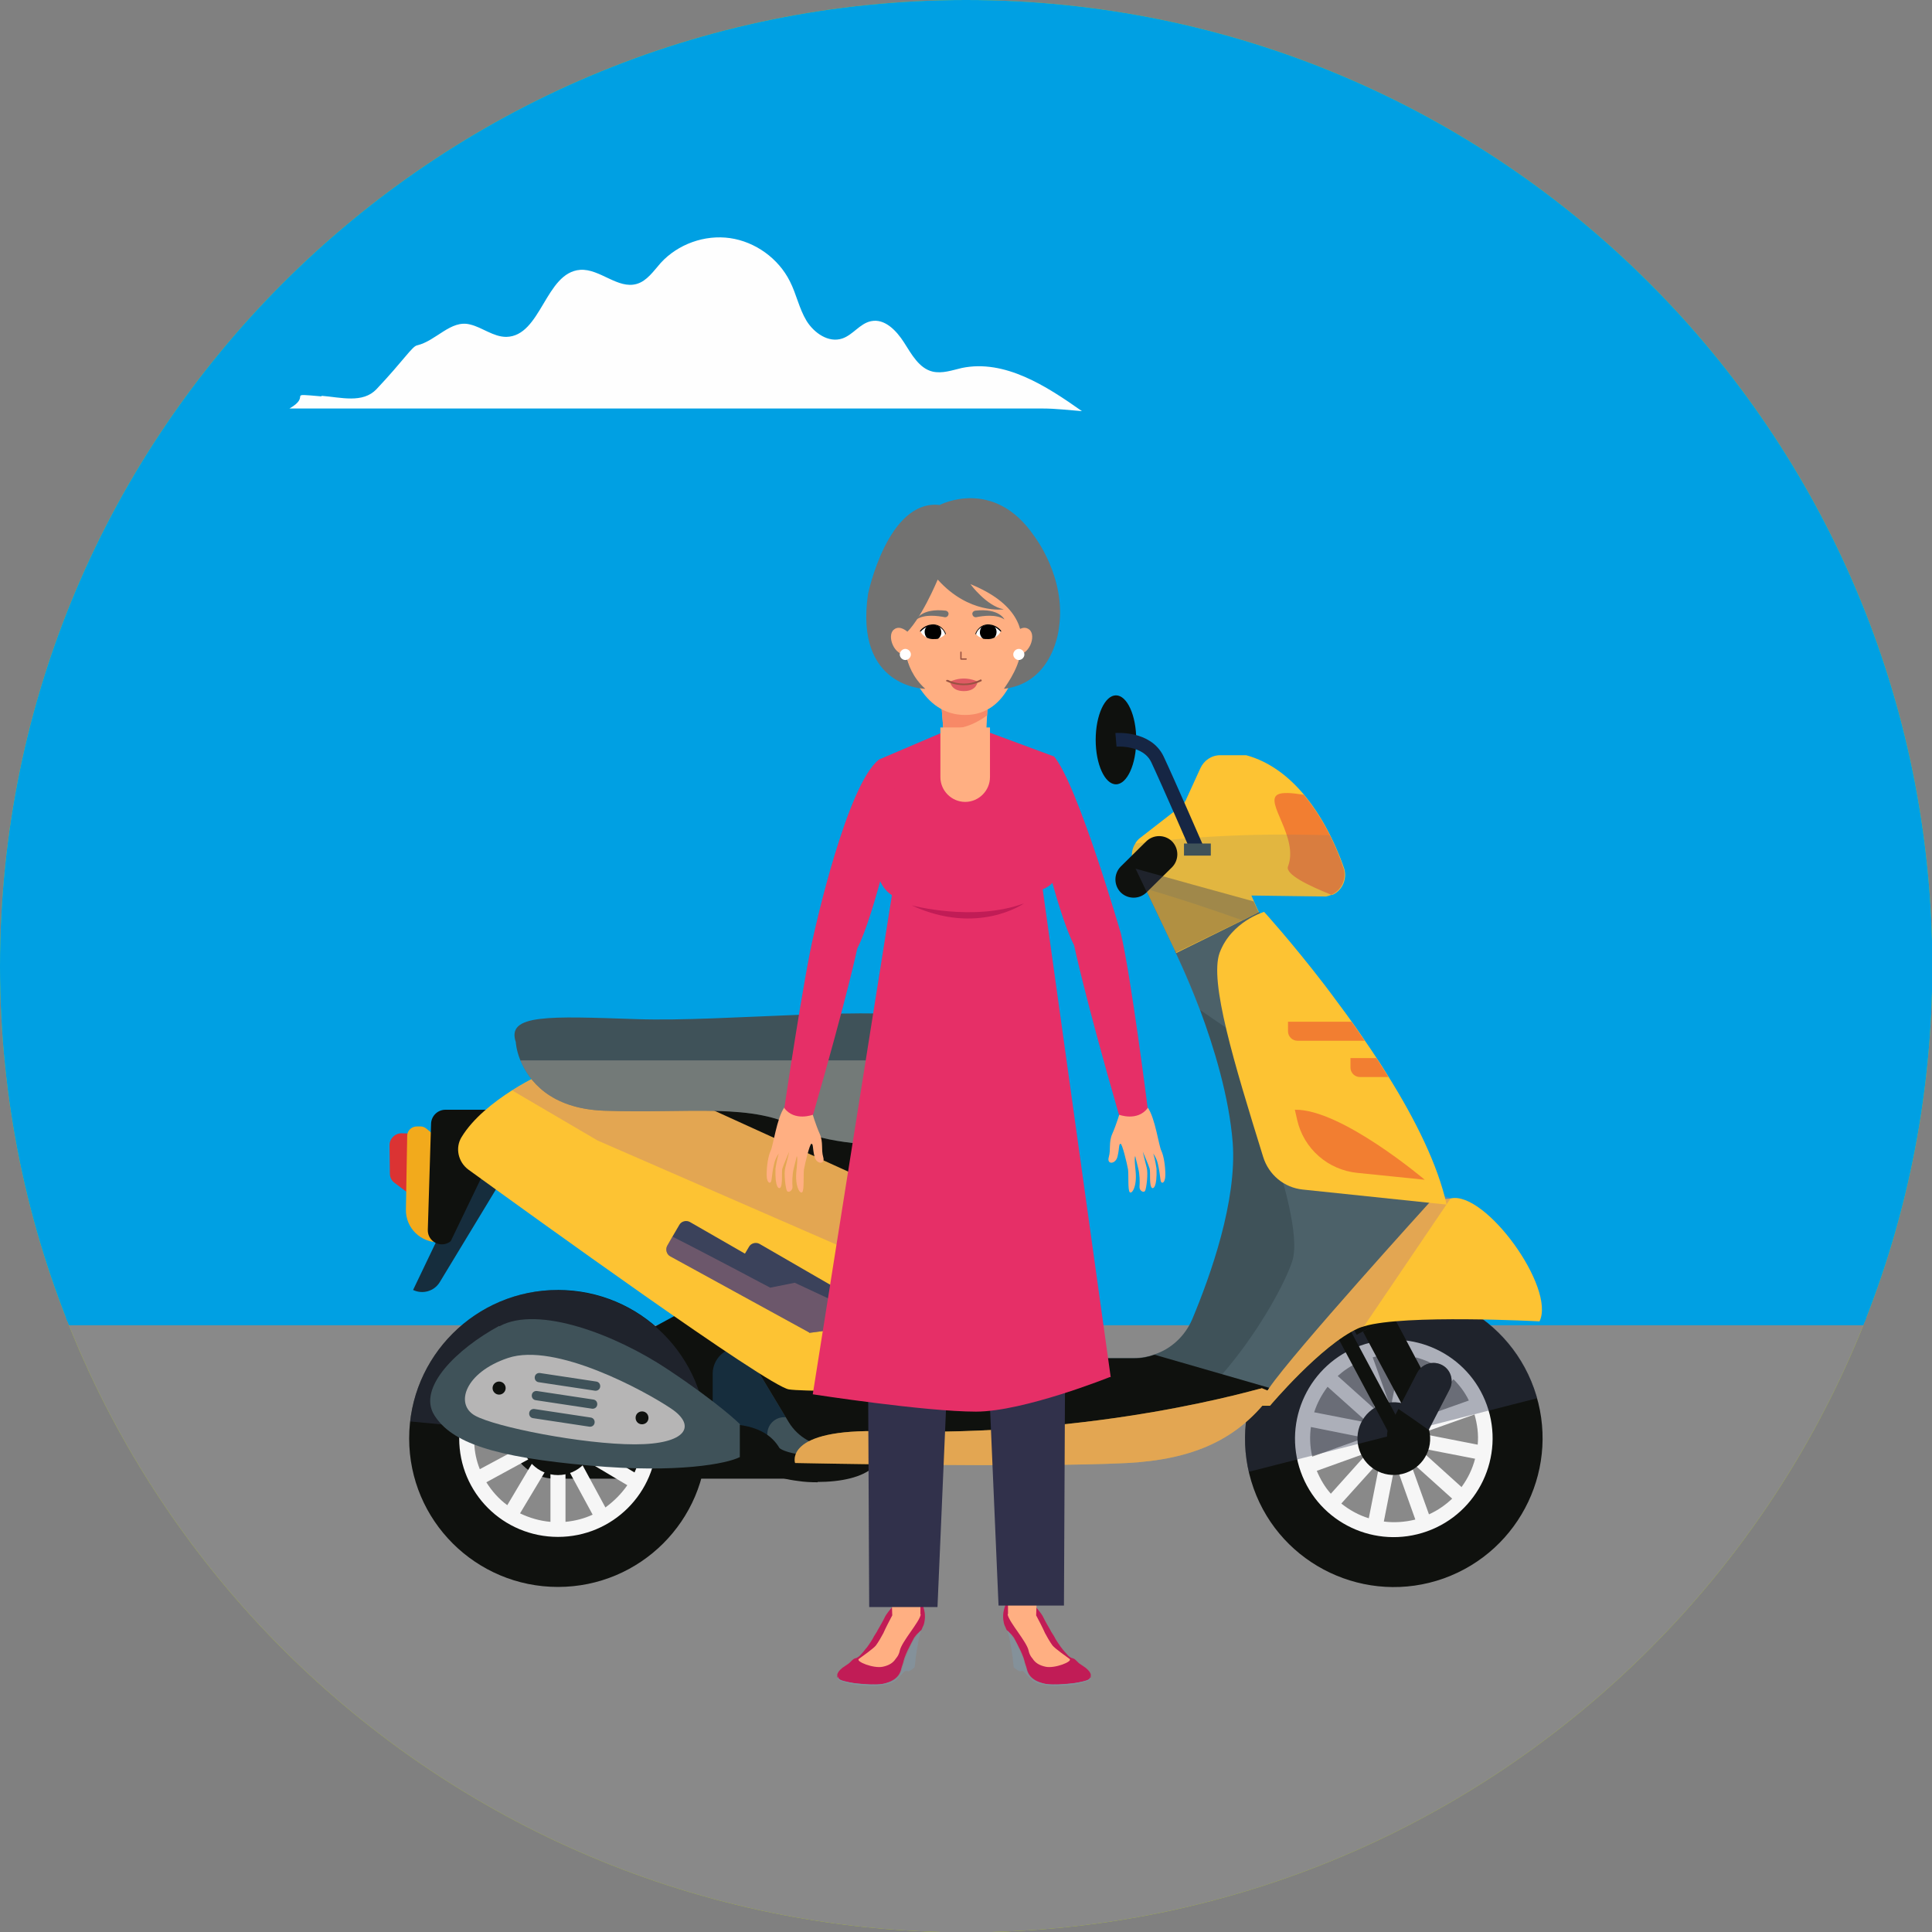 <?xml version="1.0" encoding="UTF-8"?>
<!DOCTYPE svg PUBLIC "-//W3C//DTD SVG 1.1//EN" "http://www.w3.org/Graphics/SVG/1.1/DTD/svg11.dtd">
<!-- Creator: CorelDRAW X6 -->
<svg xmlns="http://www.w3.org/2000/svg" xml:space="preserve" width="50mm" height="50mm" version="1.1" style="shape-rendering:geometricPrecision; text-rendering:geometricPrecision; image-rendering:optimizeQuality; fill-rule:evenodd; clip-rule:evenodd"
viewBox="0 0 5907 5907"
 xmlns:xlink="http://www.w3.org/1999/xlink">
 <rect x="0" y="0" width="5907" height="5907" fill="#808080" stroke="none"/>
 <defs>
  <style type="text/css">
   <![CDATA[
    .str3 {stroke:#31314B;stroke-width:9.002}
    .str1 {stroke:#00A0E3;stroke-width:23.629}
    .str0 {stroke:#898989;stroke-width:23.629}
    .str4 {stroke:#FFAF82;stroke-width:23.629}
    .str2 {stroke:#162644;stroke-width:41.681}
    .fil3 {fill:none}
    .fil26 {fill:#84919A}
    .fil2 {fill:#00A0E3}
    .fil1 {fill:#898989}
    .fil0 {fill:#B0CB1F}
    .fil29 {fill:black}
    .fil6 {fill:#0F110E}
    .fil5 {fill:#162D3D}
    .fil31 {fill:#291FAC}
    .fil30 {fill:#31314B}
    .fil13 {fill:#3F5259}
    .fil10 {fill:#595959}
    .fil38 {fill:#995342}
    .fil22 {fill:#B6B5B5}
    .fil25 {fill:#C11C56}
    .fil37 {fill:#DE5A62}
    .fil19 {fill:#F27E31}
    .fil11 {fill:#F6F6F6}
    .fil17 {fill:#FDC333}
    .fil27 {fill:#FFAF82}
    .fil39 {fill:white}
    .fil35 {fill:#727271;fill-rule:nonzero}
    .fil4 {fill:#FEFEFE;fill-rule:nonzero}
    .fil9 {fill:#0F110E;fill-rule:nonzero}
    .fil21 {fill:#3B425B;fill-rule:nonzero}
    .fil24 {fill:#3F5259;fill-rule:nonzero}
    .fil33 {fill:#C11C56;fill-rule:nonzero}
    .fil7 {fill:#DB3333;fill-rule:nonzero}
    .fil32 {fill:#E62F67;fill-rule:nonzero}
    .fil8 {fill:#F2AA1C;fill-rule:nonzero}
    .fil34 {fill:#F78967;fill-rule:nonzero}
    .fil14 {fill:#FDC333;fill-rule:nonzero}
    .fil28 {fill:#FFAF82;fill-rule:nonzero}
    .fil36 {fill:white;fill-rule:nonzero}
    .fil20 {fill:#607985;fill-opacity:0.169}
    .fil12 {fill:#3B425B;fill-opacity:0.388}
    .fil16 {fill:#607985;fill-opacity:0.388}
    .fil18 {fill:#BA7985;fill-opacity:0.388}
    .fil23 {fill:#C4BAAA;fill-opacity:0.388}
    .fil15 {fill:#BA7985;fill-rule:nonzero;fill-opacity:0.388}
   ]]>
  </style>
     <clipPath id="id0">
      <path d="M2954 0c1631,0 2954,1322 2954,2954 0,1631 -1322,2954 -2954,2954 -1631,0 -2954,-1322 -2954,-2954 0,-1631 1322,-2954 2954,-2954z"/>
     </clipPath>
 </defs>
 <g id="Layer_x0020_1">
  <g id="_1332094816">
   <g>
    <path class="fil0" d="M2954 0c1631,0 2954,1322 2954,2954 0,1631 -1322,2954 -2954,2954 -1631,0 -2954,-1322 -2954,-2954 0,-1631 1322,-2954 2954,-2954z"/>
    <g style="clip-path:url(#id0)">
     <g>
      <rect class="fil1 str0" x="-920" y="4040" width="7915" height="2038"/>
      <rect class="fil2 str1" x="-920" y="-549" width="7915" height="4589"/>
     </g>
    </g>
    <path class="fil3" d="M2954 0c1631,0 2954,1322 2954,2954 0,1631 -1322,2954 -2954,2954 -1631,0 -2954,-1322 -2954,-2954 0,-1631 1322,-2954 2954,-2954z"/>
    <path class="fil4" d="M982 1210c61,5 127,24 169,-20 83,-88 109,-131 124,-134 59,-14 103,-79 162,-64 38,9 71,38 111,38 107,-2 119,-197 226,-205 60,-4 115,60 173,43 31,-9 51,-39 73,-64 53,-58 135,-87 212,-76 77,11 148,62 183,132 20,39 28,83 51,121 23,37 67,68 109,54 33,-11 54,-46 88,-53 42,-9 78,29 101,65 23,36 46,79 87,89 30,7 60,-4 90,-11 131,-27 258,55 367,132 -40,-3 -80,-8 -120,-8l-2303 0c71,-41 -16,-47 99,-37z"/>
    <g>
     <path class="fil5" d="M1455 3543l-192 401c29,14 64,4 81,-23l212 -350 -101 -28z"/>
     <path class="fil6" d="M2085 4011l-455 247c-45,24 -73,72 -73,123 0,77 63,140 140,140l767 0c44,0 85,-20 111,-55l33 -43c51,-67 32,-162 -40,-205l-344 -204c-42,-25 -95,-26 -138,-3z"/>
     <path class="fil7" d="M1301 3467l-72 -2c-21,-1 -39,17 -38,38l1 85c0,12 6,23 15,29l69 52c24,18 59,1 60,-30l1 -135c0,-20 -16,-37 -36,-38z"/>
     <g>
      <path class="fil8" d="M1349 3488l-45 -37c-5,-4 -11,-7 -18,-7l-11 0c-16,0 -30,12 -30,29l-4 225c-1,57 46,102 102,100 0,0 9,-105 9,-113l5 -174c0,-9 -4,-17 -10,-23z"/>
      <path class="fil9" d="M1505 3393c-75,0 -44,0 -143,0 -24,0 -43,19 -44,42l-10 325c-1,37 41,58 70,35l161 -334c20,-29 0,-68 -36,-68z"/>
     </g>
     <path class="fil10" d="M3019 3670c0,0 100,-55 100,-174l-124 -82 0 240 24 16z"/>
     <g>
      <path class="fil6" d="M1706 3944c-251,0 -455,203 -455,454 0,251 204,454 455,454 251,0 455,-203 455,-454 0,-251 -204,-454 -455,-454zm0 740l0 0c-158,0 -287,-128 -287,-286 0,-158 128,-286 287,-286 158,0 287,128 287,286 0,158 -128,286 -287,286z"/>
      <path class="fil11" d="M1706 4097c-167,0 -302,135 -302,301 0,167 135,301 302,301 167,0 302,-135 302,-301 0,-167 -135,-301 -302,-301zm23 46l0 0c30,3 58,10 84,22l-84 141 0 -163zm-46 156l0 0 -74 -138c23,-10 48,-16 74,-18l0 156zm-67 113l0 0 -149 80c-10,-25 -16,-52 -17,-80l166 0zm-165 -46l0 0c4,-31 13,-60 27,-86l145 86 -172 0zm232 287l0 0c-33,-3 -64,-12 -93,-26l93 -155 0 182zm46 -175l0 0 83 153c-26,12 -53,19 -83,22l0 -175zm67 -113l0 0 142 -77c11,24 19,50 22,77l-165 0zm166 46l0 0c-2,32 -9,63 -22,91l-152 -91 174 0zm-47 -162l0 0 -147 80 85 -142c24,17 46,38 63,62zm-347 -68l0 0 78 145 -143 -86c18,-23 40,-43 65,-59zm-81 351l0 0 156 -85 -92 155c-26,-19 -47,-43 -64,-70zm364 77l0 0 -86 -159 153 91c-18,26 -41,49 -67,68z"/>
      <path class="fil6" d="M1706 4288c-61,0 -111,50 -111,111 0,61 50,111 111,111 61,0 111,-50 111,-111 0,-61 -50,-111 -111,-111z"/>
      <path class="fil12" d="M1706 3944c-233,0 -426,175 -452,402l906 85c1,-11 1,-21 1,-32 0,-251 -204,-454 -455,-454z"/>
     </g>
     <g>
      <path class="fil6" d="M4109 3970c-237,85 -360,345 -276,581 84,236 345,359 581,275 237,-85 360,-345 276,-581 -84,-236 -345,-359 -581,-275zm249 697l0 0c-149,53 -313,-24 -366,-173 -53,-149 25,-313 174,-366 149,-53 313,24 366,173 53,149 -25,313 -174,366z"/>
      <path class="fil11" d="M4160 4114c-157,56 -239,229 -183,386 56,157 229,238 386,182 157,-56 239,-229 183,-386 -56,-157 -229,-238 -386,-182zm37 36l0 0c29,-8 58,-10 87,-7l-32 161 -55 -154zm10 162l0 0 -117 -105c19,-17 40,-31 64,-42l52 147zm-25 129l0 0 -113 126c-18,-20 -32,-44 -43,-70l156 -56zm-170 12l0 0c-7,-30 -8,-61 -4,-90l165 33 -162 58zm315 193l0 0c-32,8 -65,10 -96,6l35 -178 61 171zm-16 -180l0 0 129 116c-20,19 -44,36 -71,48l-59 -164zm25 -129l0 0 108 -120c19,19 35,40 47,65l-155 55zm172 -13l0 0c9,31 13,62 10,93l-174 -34 163 -58zm-99 -137l0 0 -112 125 32 -162c29,8 56,20 80,37zm-350 53l0 0 123 110 -164 -32c9,-28 23,-54 41,-78zm42 357l0 0 119 -132 -35 177c-30,-9 -59,-25 -84,-45zm368 -50l0 0 -134 -121 175 34c-8,31 -22,60 -41,86z"/>
      <path class="fil6" d="M4224 4294c-58,21 -88,84 -67,142 21,58 84,88 142,67 58,-21 88,-84 67,-142 -21,-58 -84,-88 -142,-67z"/>
      <path class="fil12" d="M4109 3970c-220,79 -342,309 -291,530l882 -225c-3,-10 -6,-20 -10,-31 -84,-236 -345,-359 -581,-275z"/>
     </g>
     <path class="fil5" d="M2323 4428l-64 0c-44,0 -80,-36 -80,-80l0 -148c0,-44 36,-80 80,-80l64 0c44,0 80,36 80,80l0 148c0,44 -36,80 -80,80z"/>
     <path class="fil13" d="M2346 4426l0 -41c0,-29 23,-52 52,-52l96 0c29,0 52,23 52,52l0 41c0,29 -23,52 -52,52l-96 0c-29,0 -52,-23 -52,-52z"/>
     <g>
      <path class="fil9" d="M2500 4532c-21,0 -41,-1 -60,-4 -66,-8 -109,-28 -127,-60 -21,-35 -89,-34 -121,-33l-2 -81c48,-1 148,-3 193,73 5,6 36,20 96,23 66,3 123,-10 137,-24 47,-47 86,-124 86,-125l73 36c-2,4 -45,90 -102,146 -35,35 -105,48 -173,48z"/>
     </g>
     <g>
      <g>
       <polygon class="fil9" points="4167,4071 4259,4022 4402,4291 4311,4340 "/>
       <polygon class="fil9" points="4057,4027 4096,4006 4307,4401 4268,4422 "/>
       <polygon class="fil9" points="4148,4081 4278,4011 4075,3630 3945,3700 "/>
      </g>
      <path class="fil6" d="M4271 4438c27,14 61,3 75,-24l22 -42 64 -124c14,-27 4,-61 -24,-75 -8,-4 -17,-6 -25,-6 -20,0 -40,11 -50,30l-58 112 -28 54c-14,27 -3,61 24,75z"/>
      <path class="fil12" d="M4276 4308c31,21 61,42 92,64l64 -124c14,-27 4,-61 -24,-75 -8,-4 -17,-6 -25,-6 -20,0 -40,11 -50,30l-58 112z"/>
     </g>
     <path class="fil14" d="M4707 4040c0,0 -415,-22 -536,15 -7,2 -14,4 -20,7 -112,51 -268,236 -268,236l-153 0c-32,-468 264,-669 580,-656 45,2 86,31 126,22 106,-23 321,274 271,376z"/>
     <path class="fil15" d="M4436 3664c-5,6 -9,12 -13,18 -84,124 -168,248 -252,372 -7,2 -14,4 -20,7 -112,51 -268,236 -268,236l-153 0c-32,-468 264,-669 580,-656 45,2 87,10 126,22z"/>
     <path class="fil13" d="M4370 3677c0,0 -415,457 -490,567 -58,85 -115,130 -162,154 -71,36 -121,24 -121,24l-1056 0c-53,0 -101,-28 -129,-73l-177 -294 -48 -80 0 -700 832 130 0 265c-82,59 -108,176 -113,280 -2,38 7,74 24,104 33,58 95,98 167,98l371 0c22,0 43,-4 62,-11 51,-17 93,-56 115,-107 57,-136 137,-362 124,-540 -11,-141 -58,-294 -101,-409 -40,-105 -76,-178 -76,-178l257 -119c0,0 445,730 522,888z"/>
     <path class="fil16" d="M4370 3677c0,0 -415,457 -490,567 -58,85 -115,130 -162,154l-152 24 -197 31c0,0 0,-29 25,-31 268,-24 516,-440 557,-566 48,-147 -200,-712 -200,-712l-83 -57c-40,-105 -76,-178 -76,-178l257 -119c0,0 445,730 522,888z"/>
     <path class="fil6" d="M3880 4244c-146,213 -283,178 -283,178l-1056 0c-53,0 -101,-28 -129,-73l-177 -294 695 0c33,58 95,98 167,98l371 0c22,0 43,-4 62,-11l350 101z"/>
     <path class="fil17" d="M4423 3683c0,0 -287,-30 -440,-46 -57,-6 -104,-45 -121,-100 -89,-287 -165,-536 -133,-624 36,-96 136,-125 136,-125 0,0 83,91 186,225 14,19 29,38 44,59 13,17 25,34 38,52 14,19 27,39 41,59 12,17 23,34 35,52 13,19 25,39 37,58 81,130 150,268 177,390z"/>
     <path class="fil17" d="M3857 4245c-4,-2 -490,150 -1156,131 -306,-9 -270,97 -270,97 0,0 726,15 1016,0 200,-11 340,-70 444,-215 -11,-5 -23,-9 -34,-14z"/>
     <path class="fil18" d="M3857 4245c-4,-2 -490,150 -1156,131 -306,-9 -270,97 -270,97 0,0 726,15 1016,0 200,-11 340,-70 444,-215 -11,-5 -23,-9 -34,-14z"/>
     <path class="fil17" d="M3195 4248c0,0 -708,12 -783,0 -65,-10 -788,-533 -980,-672 -31,-23 -41,-66 -21,-99 35,-58 99,-108 154,-143 58,-37 109,-58 109,-58l1446 221c-30,177 -124,268 -124,268l117 282 83 201z"/>
     <path class="fil15" d="M2995 3765l117 282 -1285 -560 -261 -153c58,-37 109,-58 109,-58l372 57 1073 164c-29,171 -118,262 -124,268l0 0z"/>
     <path class="fil9" d="M3119 3497c-29,171 -118,262 -124,268l0 0 -949 -432 1073 164z"/>
     <path class="fil13" d="M3119 3497c0,0 -538,39 -673,-44 -136,-83 -340,-48 -598,-57 -168,-6 -232,-94 -257,-154 -13,-32 -14,-56 -14,-56 -29,-86 101,-79 371,-70 271,9 725,-44 944,0 76,15 127,66 161,126 63,112 67,254 67,254z"/>
     <path class="fil17" d="M4071 2736c-5,2 -11,4 -17,5l-228 -3 8 18 15 33 -50 25 -203 100 -94 -197 -29 -61 -6 -13c-10,-21 -8,-45 4,-64 4,-7 9,-13 16,-18l121 -94c9,-7 16,-15 20,-26l42 -92c11,-24 34,-40 61,-40l79 0c74,20 133,68 178,122 34,41 60,85 79,123 27,54 40,94 40,94 15,34 -1,74 -33,88z"/>
     <path class="fil19" d="M4071 2736c-72,-29 -142,-63 -133,-87 34,-89 -74,-198 -31,-220 14,-7 42,-5 79,1 83,99 119,217 119,217 15,34 -1,74 -33,88z"/>
     <path class="fil20" d="M4071 2736c-5,2 -11,4 -17,5l-228 -3 8 18 15 33 -50 25c-98,-35 -197,-68 -297,-97l-29 -61 -6 -13c-10,-21 -8,-45 4,-64 197,-24 397,-32 595,-25 27,54 40,94 40,94 15,34 -1,74 -33,88z"/>
     <path class="fil6" d="M3583 2572c-22,-21 -57,-21 -79,1l-78 77c-21,22 -21,57 1,79 22,21 57,21 79,-1l78 -77c21,-22 21,-57 -1,-79z"/>
     <path class="fil6" d="M3474 2262c0,75 -28,136 -62,136 -34,0 -62,-61 -62,-136 0,-75 28,-136 62,-136 34,0 62,61 62,136z"/>
     <path class="fil3 str2" d="M3412 2262c0,0 95,-8 127,60 32,68 122,275 122,275"/>
     <path class="fil21" d="M2483 3980l-7 95 -427 -234c-11,-6 -15,-21 -9,-32l16 -28 21 -36c6,-11 21,-15 32,-9l167 96 154 89 0 0 43 25c11,6 15,21 9,32z"/>
     <path class="fil21" d="M2694 4046l0 0 -218 29 -215 -168c-9,-5 -13,-16 -11,-26 1,-2 1,-4 3,-6l24 -41 13 -22c6,-11 21,-15 32,-9l365 211c11,6 15,21 9,32z"/>
     <g>
      <g>
       <path class="fil13" d="M1526 4054c-129,70 -251,189 -198,273 53,84 181,128 476,154 269,24 419,-6 458,-26l0 -101c0,0 -62,-62 -220,-167 -159,-106 -396,-197 -515,-132z"/>
       <path class="fil22" d="M1553 4152c-131,44 -163,141 -101,176 62,35 330,88 489,88 159,0 190,-57 110,-110 -79,-53 -353,-203 -498,-154z"/>
      </g>
      <path class="fil9" d="M1546 4244c0,11 -9,20 -20,20 -11,0 -20,-9 -20,-20 0,-11 9,-20 20,-20 11,0 20,9 20,20z"/>
      <path class="fil9" d="M1976 4320c8,7 9,20 2,28 -7,8 -20,9 -28,2 -8,-7 -9,-20 -2,-28 7,-8 20,-9 28,-2z"/>
     </g>
     <path class="fil12" d="M3849 2789l-254 124 -123 -257c59,16 118,33 176,49 61,17 123,34 185,51l15 33z"/>
     <path class="fil23" d="M3119 3497c0,0 -538,39 -673,-44 -136,-83 -340,-48 -598,-57 -168,-6 -232,-94 -257,-154l1462 0c63,112 67,254 67,254z"/>
     <polygon class="fil13" points="3702,2616 3620,2616 3620,2579 3702,2579 "/>
     <path class="fil19" d="M3959 3393l7 31c20,88 94,153 184,162l206 21c0,0 -256,-217 -397,-214z"/>
     <g>
      <path class="fil19" d="M4173 3182l-206 0c-16,0 -29,-13 -29,-29l0 -29 194 0c14,19 27,39 41,59z"/>
      <path class="fil19" d="M4245 3293l-87 0c-16,0 -29,-13 -29,-29l0 -29 79 0c13,19 25,39 37,58z"/>
     </g>
     <g>
      <path class="fil24" d="M1806 4334l-172 -26c-8,-1 -15,4 -16,12 -1,8 4,15 12,16l172 26c8,1 15,-4 16,-12 1,-8 -4,-15 -12,-16z"/>
      <path class="fil24" d="M1814 4279l-172 -26c-8,-1 -15,4 -16,12 -1,8 4,15 12,16l172 26c8,1 15,-4 16,-12 1,-8 -4,-15 -12,-16z"/>
      <path class="fil24" d="M1823 4224l-172 -26c-8,-1 -15,4 -16,12 -1,8 4,15 12,16l172 26c8,1 15,-4 16,-12 1,-8 -4,-15 -12,-16z"/>
     </g>
     <path class="fil18" d="M2694 4046l-218 29 -427 -234c-11,-6 -15,-21 -9,-32l16 -28c56,28 132,68 193,100 60,32 106,56 106,56l75 -15 0 0 263 123z"/>
    </g>
    <g>
     <path class="fil25" d="M2816 4985c0,0 3,-4 4,-8 2,-4 5,-10 6,-16 1,-6 2,-11 2,-16 0,-5 0,-12 -2,-21 -2,-9 -5,-17 -6,-19 -1,-2 -6,-11 -8,-13 -2,-2 -6,-8 -7,-10 -1,-2 -3,-5 -4,-8 -1,-3 -2,-5 -2,-7 0,-2 0,-3 -3,-5 -2,-2 -3,-3 -5,-3 -2,0 -6,0 -8,1 -2,1 -7,3 -9,5 -3,1 -7,4 -9,6 -2,3 -11,10 -16,16 -5,6 -13,16 -18,22 -4,6 -12,15 -15,19 -3,4 -9,12 -11,17 -2,4 -8,16 -10,19 -2,4 -13,22 -14,25 -1,2 -10,15 -11,18 -1,3 -14,23 -18,28 -4,5 -11,13 -13,16 -2,2 -7,8 -10,11 -3,3 -8,6 -10,7 0,0 -6,1 -10,4 -4,3 -10,10 -14,13 -4,3 -16,11 -19,13 -4,3 -10,9 -12,12 -2,4 -4,6 -4,9 0,4 0,7 0,7 0,0 0,7 12,11 12,4 35,8 59,10 24,2 36,3 54,2 18,-1 36,-7 48,-15 12,-8 15,-15 17,-18 2,-4 4,-8 5,-13 1,-5 7,-21 8,-27 1,-6 11,-30 14,-35 2,-5 16,-31 18,-35 2,-3 10,-13 12,-14 1,-1 6,-6 6,-6l1 -1z"/>
     <path class="fil26" d="M2562 5126c0,0 0,6 8,10 8,4 33,9 39,10 6,1 43,5 61,4 0,0 15,1 32,-2 0,0 17,-4 26,-8 0,0 16,-9 22,-18 5,-9 7,-13 9,-23 0,0 7,-23 10,-32 4,-9 13,-29 17,-38 4,-9 10,-19 15,-25 5,-6 9,-12 10,-13 1,-1 4,-4 4,-4l1 -1 0 0c0,0 -4,13 -6,22 -2,9 -4,21 -5,27 -1,7 -4,22 -4,25 -1,3 -2,13 -2,18 -1,5 -2,15 -2,17 0,1 -1,3 -1,3 0,0 -8,7 -10,8 -3,2 -8,4 -8,4 0,0 -1,-1 -4,-1 -2,0 -7,0 -7,0 0,0 -9,9 -14,14 -5,6 -11,11 -14,14 -3,3 -9,6 -13,8 -4,2 -17,5 -25,6 -7,2 -26,5 -46,3 0,0 -19,-1 -32,-2 -13,-1 -29,-5 -36,-7 -7,-2 -18,-5 -22,-8 -4,-4 -4,-5 -4,-7 0,-2 1,-5 1,-5z"/>
     <path class="fil27" d="M2757 4928c-4,4 -22,-2 -28,9 -7,13 -23,44 -28,56 -3,6 -16,29 -23,38 -7,9 -45,36 -52,41 -11,8 45,30 73,24 19,-4 32,-12 40,-25 0,0 9,-9 12,-24 6,-28 59,-86 64,-110 1,-6 -44,-21 -58,-9z"/>
     <path class="fil25" d="M3079 4985c0,0 -3,-4 -4,-8 -2,-4 -5,-10 -6,-16 -1,-6 -2,-11 -2,-16 0,-5 0,-12 2,-21 2,-9 5,-17 6,-19 1,-2 6,-11 8,-13 2,-2 6,-8 7,-10 1,-2 3,-5 4,-8 1,-3 2,-5 2,-7 0,-2 0,-3 3,-5 2,-2 3,-3 5,-3 2,0 6,0 8,1 2,1 7,3 9,5 3,1 7,4 9,6 2,3 11,10 16,16 5,6 13,16 18,22 4,6 12,15 15,19 3,4 9,12 11,17 2,4 8,16 10,19 2,4 13,22 14,25 1,2 10,15 11,18 1,3 14,23 18,28 4,5 10,13 13,16 2,2 7,8 10,11 3,3 8,6 10,7 0,0 6,1 10,4 4,3 10,10 14,13 4,3 16,11 19,13 4,3 10,9 12,12 2,4 4,6 4,9 0,4 0,7 0,7 0,0 0,7 -12,11 -12,4 -35,8 -59,10 -24,2 -36,3 -54,2 -18,-1 -36,-7 -48,-15 -12,-8 -15,-15 -17,-18 -2,-4 -4,-8 -5,-13 -1,-5 -7,-21 -8,-27 -1,-6 -11,-30 -14,-35 -2,-5 -16,-31 -18,-35 -2,-3 -10,-13 -12,-14 -1,-1 -6,-6 -6,-6l-1 -1z"/>
     <path class="fil26" d="M3334 5126c0,0 0,6 -8,10 -8,4 -33,9 -39,10 -6,1 -43,5 -61,4 0,0 -15,1 -32,-2 0,0 -17,-4 -26,-8 0,0 -16,-9 -22,-18 -5,-9 -7,-13 -9,-23 0,0 -7,-23 -10,-32 -4,-9 -13,-29 -17,-38 -4,-9 -10,-19 -15,-25 -5,-6 -9,-12 -10,-13 -1,-1 -4,-4 -4,-4l-1 -1 0 0c0,0 4,13 6,22 2,9 4,21 5,27 1,7 4,22 4,25 1,3 2,13 2,18 1,5 2,15 2,17 0,1 1,3 1,3 0,0 8,7 10,8 3,2 8,4 8,4 0,0 1,-1 4,-1 2,0 6,0 6,0 0,0 9,9 14,14 5,6 11,11 14,14 3,3 9,6 13,8 4,2 17,5 25,6 7,2 26,5 46,3 0,0 19,-1 32,-2 13,-1 29,-5 36,-7 7,-2 18,-5 22,-8 4,-4 4,-5 4,-7 0,-2 -1,-5 -1,-5z"/>
     <path class="fil27" d="M3139 4928c4,4 22,-2 28,9 7,13 23,44 28,56 3,6 16,29 23,38 7,9 45,36 52,41 11,8 -45,30 -73,24 -19,-4 -32,-12 -40,-25 0,0 -9,-9 -12,-24 -6,-28 -59,-86 -64,-110 -1,-6 44,-21 58,-9z"/>
     <path class="fil28" d="M2781 3371c0,0 42,660 37,806l-4 760 -86 1c-8,-300 -43,-547 -8,-761 -64,-207 -26,-387 -38,-634 0,0 -30,-170 98,-173z"/>
     <path class="fil28" d="M3115 3371c0,0 -42,660 -37,806l4 760 86 1c8,-300 108,-542 74,-756 64,-207 -40,-392 -27,-639 0,0 30,-170 -98,-173z"/>
     <polygon class="fil29" points="3113,2936 2803,2936 2803,2889 3113,2889 "/>
     <path class="fil30" d="M2828 3075c-75,-12 -86,52 -104,126 -17,75 -30,166 -33,275 -7,269 -45,488 -32,609 7,61 59,108 120,108 63,0 115,-48 121,-111l53 -851c6,-76 -47,-144 -123,-156 -1,0 -2,0 -3,0z"/>
     <path class="fil30 str3" d="M2898 4074l-36 835 -200 0 -4 -838c1,-66 55,-118 120,-118 67,0 121,55 120,122z"/>
     <path class="fil30" d="M3087 3075c75,-12 76,40 93,114 17,75 30,166 33,275 7,269 56,500 43,621 -7,61 -59,108 -120,108 -63,0 -115,-48 -121,-111l-53 -851c-6,-76 47,-144 123,-156 1,0 2,0 3,0z"/>
     <path class="fil30" d="M3017 4074l36 835 200 0 4 -838c-1,-66 -55,-118 -120,-118 -67,0 -121,55 -120,122z"/>
     <path class="fil30" d="M3113 2936l-310 0c0,0 -80,56 -124,233l235 135c27,16 61,16 88,0l235 -134c-48,-172 -124,-233 -124,-233z"/>
     <path class="fil31" d="M2815 2994c0,0 0,0 0,1 0,6 -3,32 -17,59 -13,27 -36,56 -78,68 -2,1 -3,2 -2,4 1,2 2,3 4,2 47,-14 72,-47 85,-77 13,-30 15,-57 15,-57 0,-2 -1,-3 -3,-4 -2,0 -3,1 -4,3z"/>
     <path class="fil31" d="M3092 2995c0,0 2,27 15,57 13,30 38,64 85,77 2,1 4,-1 4,-2 1,-2 0,-4 -2,-4 -44,-13 -68,-45 -80,-74 -6,-14 -10,-28 -12,-38 -1,-5 -2,-9 -2,-12 0,-1 0,-3 0,-3 0,-1 0,-1 0,-1 0,-2 -2,-3 -4,-3 -2,0 -3,2 -3,4z"/>
     <path class="fil32" d="M3394 4210c0,0 -264,106 -410,106 -156,0 -499,-53 -499,-53l242 -1526c-92,-58 -38,-270 -18,-260l-21 -155 199 -85 128 -1 208 77 -22 164c29,2 93,201 -13,242l208 1492z"/>
     <path class="fil33" d="M3131 2762c0,0 -141,100 -344,6 0,0 189,51 344,-6z"/>
     <g>
      <g>
       <g>
        <path class="fil28" d="M2483 3402c0,0 11,37 23,64 12,27 4,48 11,72 7,24 -22,22 -27,-3 -6,-25 -3,-37 -9,-38 -5,-1 -20,61 -23,79 -2,18 1,62 -5,69 -7,7 -23,-18 -18,-65 5,-46 1,-45 1,-45 0,0 -4,18 -9,37 -5,19 -5,43 -4,56 1,13 -13,20 -17,13 -4,-7 -10,-53 -5,-71 5,-18 12,-49 12,-49 0,0 -18,42 -21,52 -3,11 2,52 -7,59 -4,3 -16,-1 -14,-59 0,0 4,-28 10,-46 0,0 -10,13 -14,31 -4,16 -6,32 -8,48 -1,16 -15,14 -15,-14 0,-28 5,-58 12,-73 8,-15 19,-101 42,-133l82 17z"/>
       </g>
      </g>
      <g>
       <path class="fil32" d="M2745 2476c0,0 -69,317 -124,424 0,0 -29,140 -135,508 0,0 -56,22 -88,-20 0,0 60,-406 91,-535 0,0 100,-456 199,-531 0,0 51,58 58,154z"/>
      </g>
     </g>
     <g>
      <g>
       <g>
        <path class="fil28" d="M3424 3402c0,0 -11,37 -23,64 -12,27 -4,48 -11,72 -7,24 22,22 27,-3 6,-25 3,-37 9,-38 5,-1 20,61 23,79 2,18 -1,62 5,69 7,7 23,-18 18,-65 -5,-46 -1,-45 -1,-45 0,0 4,18 9,37 5,19 5,43 4,56 -1,13 13,20 17,13 4,-7 10,-53 5,-71 -5,-18 -12,-49 -12,-49 0,0 18,42 21,52 3,11 -2,52 7,59 4,3 16,-1 14,-59 0,0 -4,-28 -10,-46 0,0 10,13 14,31 4,16 6,32 8,48 1,16 15,14 15,-14 0,-28 -5,-58 -12,-73 -8,-15 -19,-101 -42,-133l-82 17z"/>
       </g>
      </g>
      <g>
       <path class="fil32" d="M3162 2476c0,0 67,308 122,414 0,0 31,150 137,518 0,0 56,22 88,-20 0,0 -51,-404 -82,-534 0,0 -133,-459 -205,-542 0,0 -52,67 -59,163z"/>
      </g>
     </g>
     <g>
      <g>
       <path class="fil28" d="M3021 2140l-3 47 -3 59c0,0 -12,22 -65,22 -53,0 -64,-15 -64,-15l-2 -26 -7 -87 143 0z"/>
      </g>
      <g>
       <path class="fil34" d="M3021 2140l-3 47c-22,17 -74,49 -134,40l-7 -87 143 0z"/>
      </g>
     </g>
     <path class="fil28" d="M3136 1895c0,6 -1,11 -2,17 -12,121 -50,274 -183,274 -130,0 -182,-144 -199,-263 -1,-9 -2,-17 -3,-25 -12,-112 75,-211 188,-212l10 0c84,1 154,56 179,130 3,9 5,18 7,27 3,16 4,34 2,51z"/>
     <path class="fil35" d="M2828 2106c0,0 -216,-3 -174,-290 0,0 60,-290 219,-272 0,0 165,-87 289,95 0,0 98,126 76,278 0,0 -14,170 -168,189 -6,0 180,-205 -103,-320 0,0 49,67 102,77 0,0 -106,16 -202,-91 0,0 -54,130 -103,169 0,0 -9,99 65,165z"/>
     <g>
      <g>
       <g>
        <path class="fil28" d="M2776 1933c0,0 -24,-24 -43,-8 -23,18 1,83 41,76l2 -68z"/>
       </g>
      </g>
     </g>
     <path class="fil36" d="M2785 2001c0,9 -8,17 -17,17 -9,0 -17,-8 -17,-17 0,-9 8,-17 17,-17 9,0 17,8 17,17z"/>
     <path class="fil35" d="M2900 1878c-1,6 -6,10 -12,9 -20,-4 -61,-10 -86,7 0,0 15,-35 89,-27 6,1 10,6 9,11z"/>
     <g>
      <g>
       <g>
        <path class="fil28" d="M3104 1933c0,0 24,-24 43,-8 23,18 -1,83 -41,76l-2 -68z"/>
       </g>
      </g>
     </g>
     <path class="fil36" d="M3132 2001c0,9 -8,17 -17,17 -9,0 -17,-8 -17,-17 0,-9 8,-17 17,-17 9,0 17,8 17,17z"/>
     <g>
      <path class="fil37" d="M2905 2084c0,0 2,29 42,29 40,0 42,-29 42,-29l-84 0z"/>
      <path class="fil37" d="M2989 2084c0,0 -39,-21 -84,0 0,0 46,20 84,0z"/>
      <path class="fil38" d="M2894 2083c0,0 21,12 53,12 16,0 34,-3 53,-12 2,-1 2,-3 1,-4 -1,-2 -3,-2 -4,-1 -18,9 -35,12 -50,12 -15,0 -27,-3 -36,-6 -4,-1 -8,-3 -10,-4 -1,-1 -2,-1 -3,-1l-1 0c-1,-1 -3,0 -4,1 -1,1 0,3 1,4z"/>
     </g>
     <path class="fil38" d="M2936 1994l0 21c0,1 1,2 2,2l16 0c1,0 2,-1 2,-2 0,-1 -1,-2 -2,-2l-14 0 0 -19c0,-1 -1,-2 -2,-2 -1,0 -2,1 -2,2z"/>
     <g>
      <path class="fil39" d="M2891 1938c0,0 -10,-26 -36,-28 -25,-1 -41,19 -41,19 0,0 6,22 37,24 31,1 39,-15 39,-15z"/>
      <path class="fil29" d="M2827 1931c0,7 2,14 7,19 5,2 11,4 18,4 6,0 12,0 16,-1 6,-4 10,-11 10,-19 0,-7 -2,-13 -6,-18 -5,-3 -10,-5 -17,-5 -8,0 -15,1 -21,4 -4,4 -7,10 -7,17z"/>
      <path class="fil29" d="M2892 1938c0,0 -2,-7 -8,-14 -6,-7 -15,-14 -29,-15l-1 0c-27,0 -41,19 -41,20l0 2 2 0 1 -1c3,-3 16,-18 38,-18l1 0c13,0 21,7 27,13 3,3 5,7 6,9 1,1 1,2 1,3l0 1c0,1 1,1 2,1 1,0 1,-1 1,-2z"/>
     </g>
     <g>
      <path class="fil39" d="M2983 1938c0,0 10,-26 36,-28 25,-1 41,19 41,19 0,0 -6,22 -37,24 -31,1 -39,-15 -39,-15z"/>
      <path class="fil29" d="M3047 1931c0,7 -2,14 -7,19 -5,2 -11,4 -18,4 -6,0 -12,0 -16,-1 -6,-4 -10,-11 -10,-19 0,-7 2,-13 6,-18 5,-3 10,-5 17,-5 8,0 15,1 21,4 4,4 7,10 7,17z"/>
      <path class="fil29" d="M2982 1938c0,0 2,-7 8,-14 6,-7 15,-14 29,-15l1 0c27,0 41,19 41,20l0 2 -2 0 -1 -1c-3,-3 -16,-18 -38,-18l-1 0c-13,0 -21,7 -27,13 -3,3 -5,7 -6,9 -1,1 -1,2 -1,3l0 1c0,1 -1,1 -2,1 -1,0 -1,-1 -1,-2z"/>
     </g>
     <path class="fil35" d="M2973 1878c1,6 6,10 12,9 20,-4 61,-10 86,7 0,0 -15,-35 -89,-27 -6,1 -10,6 -9,11z"/>
     <path class="fil27 str4" d="M2888 2236l127 0 0 140c0,35 -29,64 -64,64l0 0c-35,0 -64,-29 -64,-64l0 -140z"/>
    </g>
   </g>
  </g>
 </g>
</svg>
